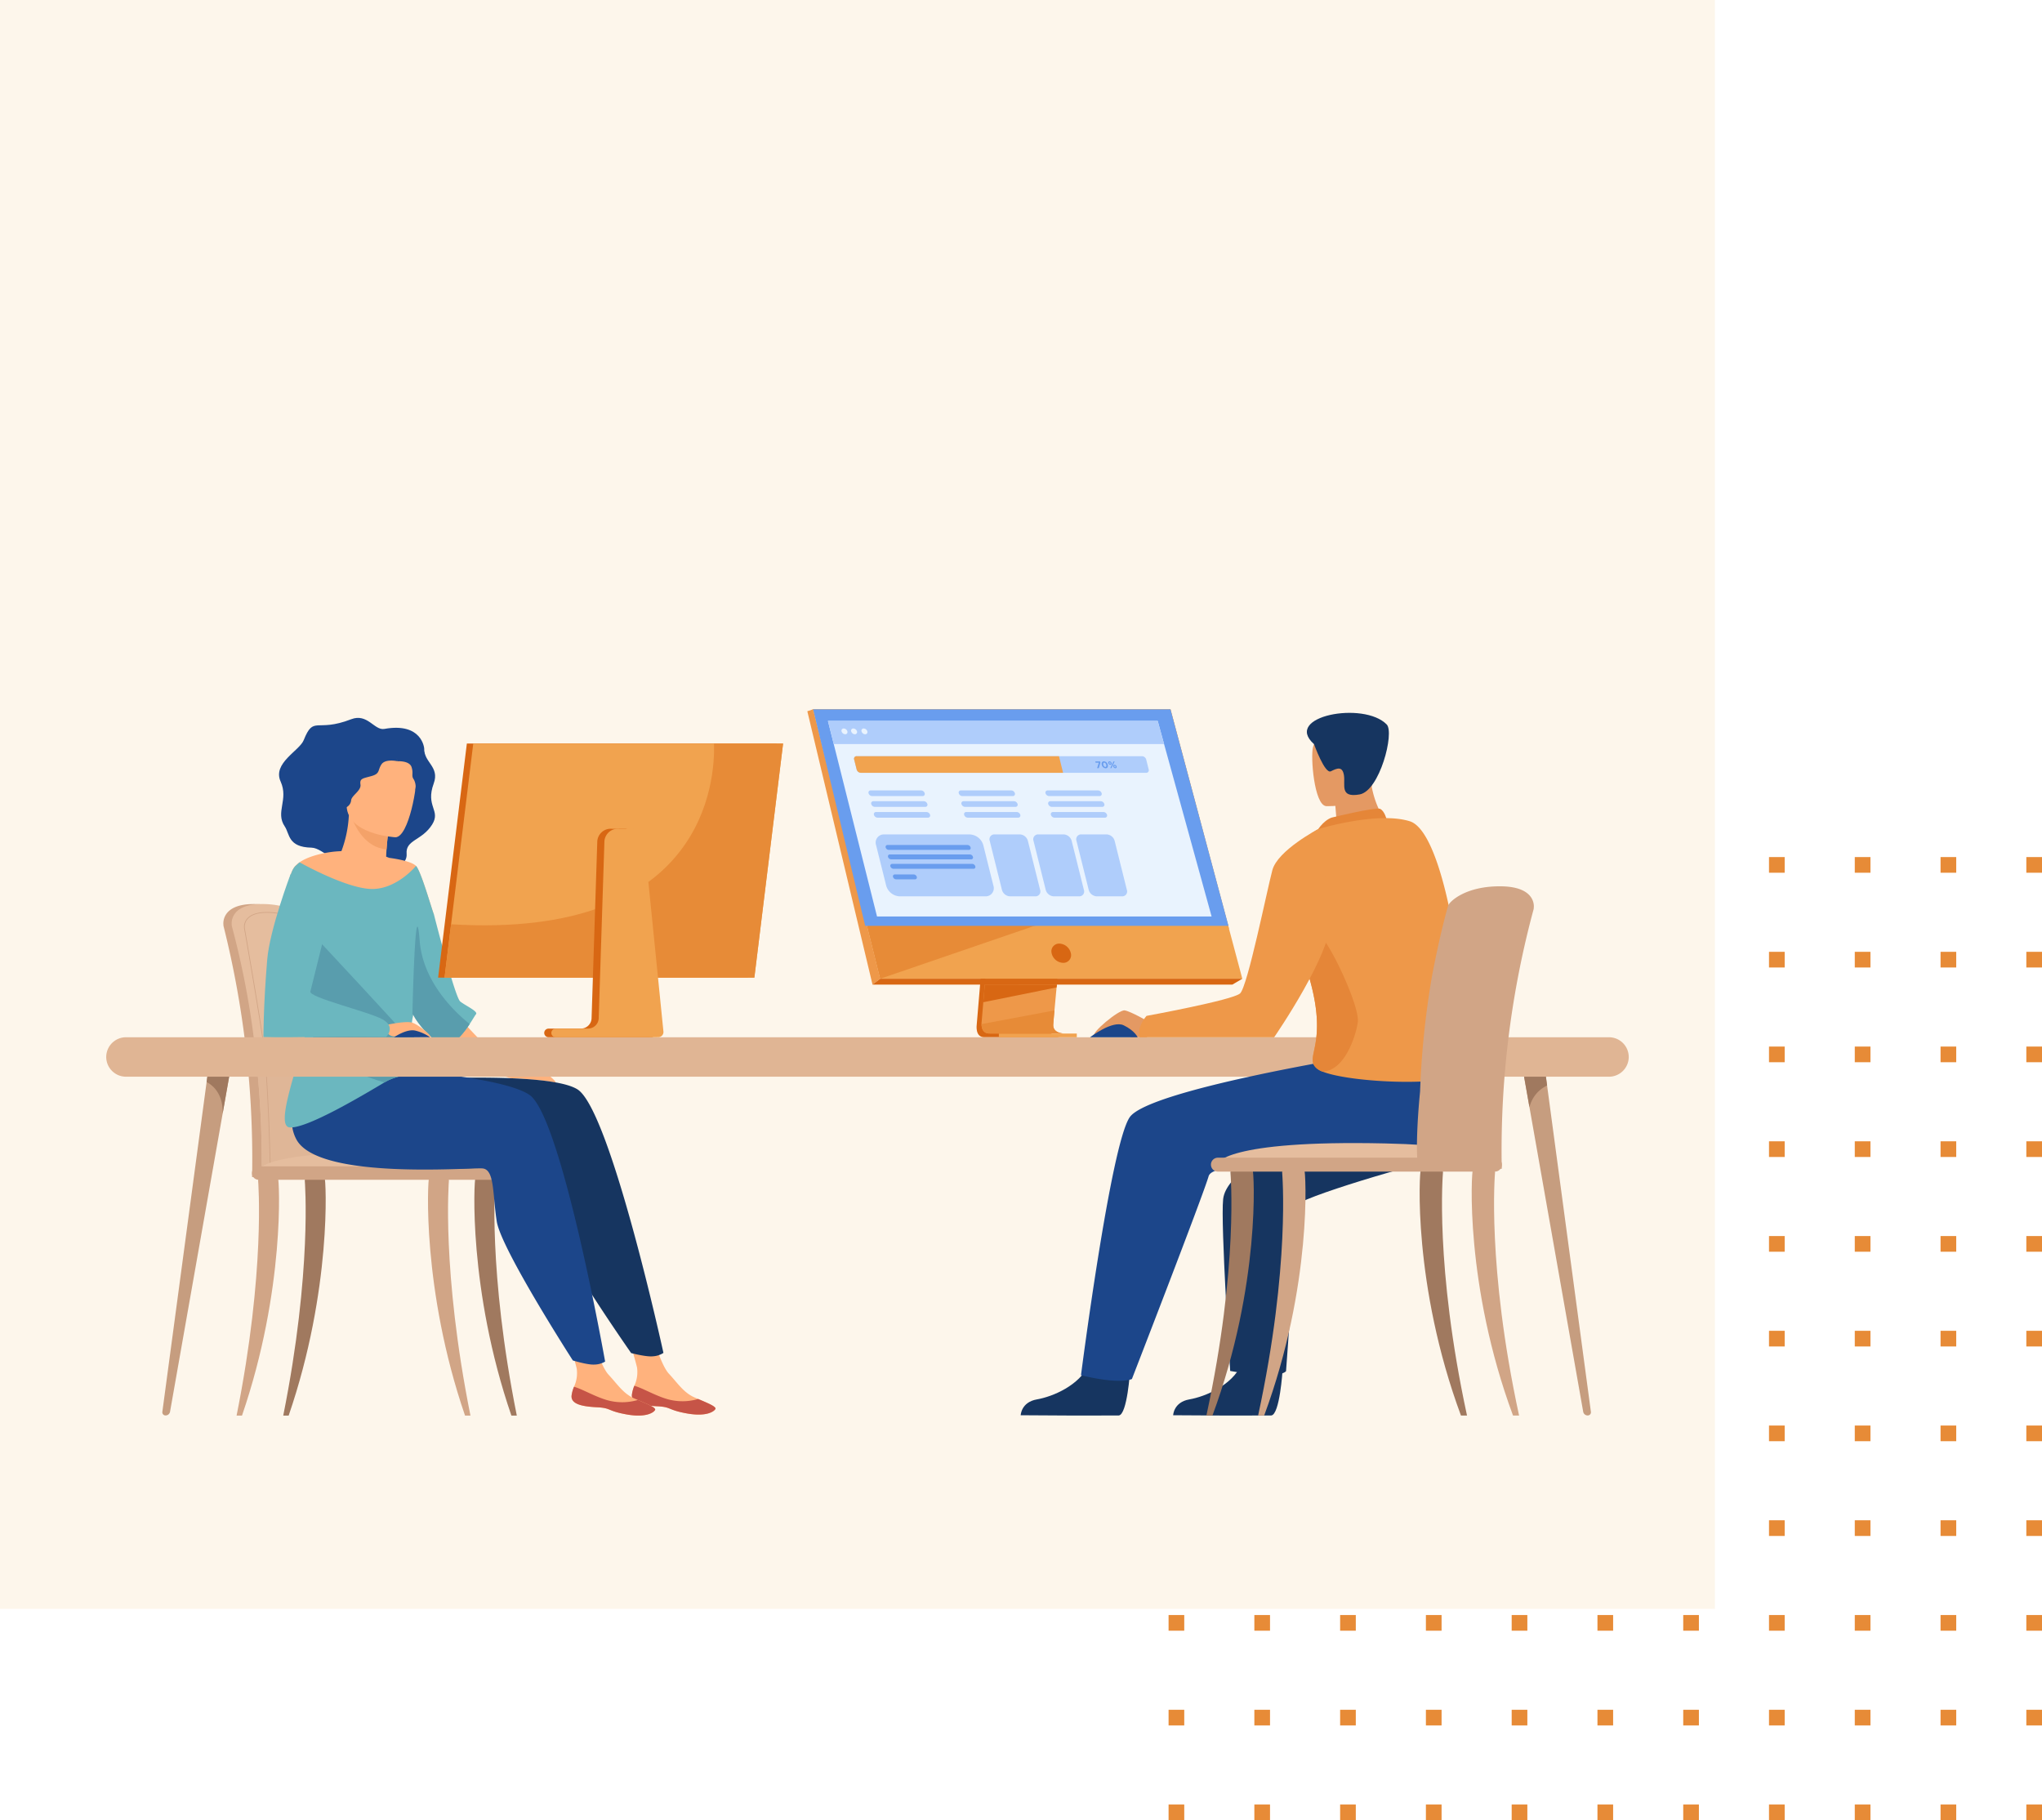 <svg xmlns="http://www.w3.org/2000/svg" width="538.205" height="479.699" viewBox="0 0 538.205 479.699">
  <g id="Group_13646" data-name="Group 13646" transform="translate(-1101 -8144)">
    <g id="Group_13645" data-name="Group 13645">
      <g id="Group_13644" data-name="Group 13644">
        <g id="Group_13500" data-name="Group 13500" transform="translate(-44 711)">
          <g id="Group_9191" data-name="Group 9191" transform="translate(1441.894 7736.088)">
            <rect id="Rectangle_3938" data-name="Rectangle 3938" width="4.13" height="4.13" transform="translate(11.106 -77.214)" fill="#e78b37"/>
            <rect id="Rectangle_3939" data-name="Rectangle 3939" width="4.13" height="4.13" transform="translate(11.106 -52.244)" fill="#e78b37"/>
            <rect id="Rectangle_3940" data-name="Rectangle 3940" width="4.13" height="4.13" transform="translate(11.106 -27.275)" fill="#e78b37"/>
            <rect id="Rectangle_3941" data-name="Rectangle 3941" width="4.13" height="4.13" transform="translate(11.106 -2.305)" fill="#e78b37"/>
            <rect id="Rectangle_3942" data-name="Rectangle 3942" width="4.13" height="4.13" transform="translate(11.106 22.664)" fill="#e78b37"/>
            <rect id="Rectangle_3943" data-name="Rectangle 3943" width="4.13" height="4.13" transform="translate(11.106 47.634)" fill="#e78b37"/>
            <rect id="Rectangle_3944" data-name="Rectangle 3944" width="4.13" height="4.13" transform="translate(11.106 72.603)" fill="#e78b37"/>
            <rect id="Rectangle_3945" data-name="Rectangle 3945" width="4.13" height="4.13" transform="translate(11.106 97.573)" fill="#e78b37"/>
            <rect id="Rectangle_3946" data-name="Rectangle 3946" width="4.13" height="4.13" transform="translate(11.106 122.542)" fill="#e78b37"/>
            <rect id="Rectangle_3947" data-name="Rectangle 3947" width="4.13" height="4.13" transform="translate(11.106 147.512)" fill="#e78b37"/>
            <rect id="Rectangle_3948" data-name="Rectangle 3948" width="4.13" height="4.13" transform="translate(11.106 172.481)" fill="#e78b37"/>
            <rect id="Rectangle_3949" data-name="Rectangle 3949" width="4.13" height="4.13" transform="translate(33.713 -77.214)" fill="#e78b37"/>
            <rect id="Rectangle_3950" data-name="Rectangle 3950" width="4.13" height="4.13" transform="translate(33.713 -52.244)" fill="#e78b37"/>
            <rect id="Rectangle_3951" data-name="Rectangle 3951" width="4.13" height="4.13" transform="translate(33.713 -27.275)" fill="#e78b37"/>
            <rect id="Rectangle_3952" data-name="Rectangle 3952" width="4.13" height="4.13" transform="translate(33.713 -2.305)" fill="#e78b37"/>
            <rect id="Rectangle_3953" data-name="Rectangle 3953" width="4.13" height="4.13" transform="translate(33.713 22.664)" fill="#e78b37"/>
            <rect id="Rectangle_3954" data-name="Rectangle 3954" width="4.13" height="4.13" transform="translate(33.713 47.634)" fill="#e78b37"/>
            <rect id="Rectangle_3955" data-name="Rectangle 3955" width="4.13" height="4.13" transform="translate(33.713 72.603)" fill="#e78b37"/>
            <rect id="Rectangle_3956" data-name="Rectangle 3956" width="4.13" height="4.13" transform="translate(33.713 97.573)" fill="#e78b37"/>
            <rect id="Rectangle_3957" data-name="Rectangle 3957" width="4.13" height="4.13" transform="translate(33.713 122.542)" fill="#e78b37"/>
            <rect id="Rectangle_3958" data-name="Rectangle 3958" width="4.13" height="4.13" transform="translate(33.713 147.512)" fill="#e78b37"/>
            <rect id="Rectangle_3959" data-name="Rectangle 3959" width="4.13" height="4.13" transform="translate(33.713 172.481)" fill="#e78b37"/>
            <rect id="Rectangle_3960" data-name="Rectangle 3960" width="4.13" height="4.13" transform="translate(56.321 -77.214)" fill="#e78b37"/>
            <rect id="Rectangle_3961" data-name="Rectangle 3961" width="4.13" height="4.13" transform="translate(56.321 -52.244)" fill="#e78b37"/>
            <rect id="Rectangle_3962" data-name="Rectangle 3962" width="4.13" height="4.13" transform="translate(56.321 -27.275)" fill="#e78b37"/>
            <rect id="Rectangle_3963" data-name="Rectangle 3963" width="4.13" height="4.13" transform="translate(56.321 -2.305)" fill="#e78b37"/>
            <rect id="Rectangle_3964" data-name="Rectangle 3964" width="4.13" height="4.13" transform="translate(56.321 22.664)" fill="#e78b37"/>
            <rect id="Rectangle_3965" data-name="Rectangle 3965" width="4.13" height="4.13" transform="translate(56.321 47.634)" fill="#e78b37"/>
            <rect id="Rectangle_3966" data-name="Rectangle 3966" width="4.13" height="4.13" transform="translate(56.321 72.603)" fill="#e78b37"/>
            <rect id="Rectangle_3967" data-name="Rectangle 3967" width="4.13" height="4.13" transform="translate(56.321 97.573)" fill="#e78b37"/>
            <rect id="Rectangle_3968" data-name="Rectangle 3968" width="4.13" height="4.13" transform="translate(56.321 122.542)" fill="#e78b37"/>
            <rect id="Rectangle_3969" data-name="Rectangle 3969" width="4.13" height="4.13" transform="translate(56.321 147.512)" fill="#e78b37"/>
            <rect id="Rectangle_3970" data-name="Rectangle 3970" width="4.13" height="4.13" transform="translate(56.321 172.481)" fill="#e78b37"/>
            <rect id="Rectangle_3971" data-name="Rectangle 3971" width="4.13" height="4.13" transform="translate(78.929 -77.214)" fill="#e78b37"/>
            <rect id="Rectangle_3972" data-name="Rectangle 3972" width="4.13" height="4.13" transform="translate(78.929 -52.244)" fill="#e78b37"/>
            <rect id="Rectangle_3973" data-name="Rectangle 3973" width="4.13" height="4.13" transform="translate(78.929 -27.275)" fill="#e78b37"/>
            <rect id="Rectangle_3974" data-name="Rectangle 3974" width="4.13" height="4.13" transform="translate(78.929 -2.305)" fill="#e78b37"/>
            <rect id="Rectangle_3975" data-name="Rectangle 3975" width="4.13" height="4.13" transform="translate(78.929 22.664)" fill="#e78b37"/>
            <rect id="Rectangle_3976" data-name="Rectangle 3976" width="4.13" height="4.13" transform="translate(78.929 47.634)" fill="#e78b37"/>
            <rect id="Rectangle_3977" data-name="Rectangle 3977" width="4.13" height="4.13" transform="translate(78.929 72.603)" fill="#e78b37"/>
            <rect id="Rectangle_3978" data-name="Rectangle 3978" width="4.13" height="4.13" transform="translate(78.929 97.573)" fill="#e78b37"/>
            <rect id="Rectangle_3979" data-name="Rectangle 3979" width="4.13" height="4.13" transform="translate(78.929 122.542)" fill="#e78b37"/>
            <rect id="Rectangle_3980" data-name="Rectangle 3980" width="4.13" height="4.13" transform="translate(78.929 147.512)" fill="#e78b37"/>
            <rect id="Rectangle_3981" data-name="Rectangle 3981" width="4.13" height="4.13" transform="translate(78.929 172.481)" fill="#e78b37"/>
            <rect id="Rectangle_3982" data-name="Rectangle 3982" width="4.13" height="4.13" transform="translate(101.536 -77.214)" fill="#e78b37"/>
            <rect id="Rectangle_3983" data-name="Rectangle 3983" width="4.13" height="4.13" transform="translate(101.536 -52.244)" fill="#e78b37"/>
            <rect id="Rectangle_3984" data-name="Rectangle 3984" width="4.13" height="4.13" transform="translate(101.536 -27.275)" fill="#e78b37"/>
            <rect id="Rectangle_3985" data-name="Rectangle 3985" width="4.13" height="4.13" transform="translate(101.536 -2.305)" fill="#e78b37"/>
            <rect id="Rectangle_3986" data-name="Rectangle 3986" width="4.13" height="4.13" transform="translate(101.536 22.664)" fill="#e78b37"/>
            <rect id="Rectangle_3987" data-name="Rectangle 3987" width="4.13" height="4.13" transform="translate(101.536 47.634)" fill="#e78b37"/>
            <rect id="Rectangle_3988" data-name="Rectangle 3988" width="4.13" height="4.13" transform="translate(101.536 72.603)" fill="#e78b37"/>
            <rect id="Rectangle_3989" data-name="Rectangle 3989" width="4.13" height="4.13" transform="translate(101.536 97.573)" fill="#e78b37"/>
            <rect id="Rectangle_3990" data-name="Rectangle 3990" width="4.13" height="4.13" transform="translate(101.536 122.542)" fill="#e78b37"/>
            <rect id="Rectangle_3991" data-name="Rectangle 3991" width="4.13" height="4.13" transform="translate(101.536 147.512)" fill="#e78b37"/>
            <rect id="Rectangle_3992" data-name="Rectangle 3992" width="4.13" height="4.13" transform="translate(101.536 172.481)" fill="#e78b37"/>
            <rect id="Rectangle_3993" data-name="Rectangle 3993" width="4.13" height="4.13" transform="translate(124.144 -77.214)" fill="#e78b37"/>
            <rect id="Rectangle_3994" data-name="Rectangle 3994" width="4.13" height="4.13" transform="translate(124.144 -52.244)" fill="#e78b37"/>
            <rect id="Rectangle_3995" data-name="Rectangle 3995" width="4.13" height="4.13" transform="translate(124.144 -27.275)" fill="#e78b37"/>
            <rect id="Rectangle_3996" data-name="Rectangle 3996" width="4.13" height="4.13" transform="translate(124.144 -2.305)" fill="#e78b37"/>
            <rect id="Rectangle_3997" data-name="Rectangle 3997" width="4.13" height="4.13" transform="translate(124.144 22.664)" fill="#e78b37"/>
            <rect id="Rectangle_3998" data-name="Rectangle 3998" width="4.13" height="4.13" transform="translate(124.144 47.634)" fill="#e78b37"/>
            <rect id="Rectangle_3999" data-name="Rectangle 3999" width="4.13" height="4.13" transform="translate(124.144 72.603)" fill="#e78b37"/>
            <rect id="Rectangle_4000" data-name="Rectangle 4000" width="4.13" height="4.13" transform="translate(124.144 97.573)" fill="#e78b37"/>
            <rect id="Rectangle_4001" data-name="Rectangle 4001" width="4.13" height="4.13" transform="translate(124.144 122.542)" fill="#e78b37"/>
            <rect id="Rectangle_4002" data-name="Rectangle 4002" width="4.13" height="4.13" transform="translate(124.144 147.512)" fill="#e78b37"/>
            <rect id="Rectangle_4003" data-name="Rectangle 4003" width="4.13" height="4.13" transform="translate(124.144 172.481)" fill="#e78b37"/>
            <rect id="Rectangle_4004" data-name="Rectangle 4004" width="4.13" height="4.13" transform="translate(146.751 -77.214)" fill="#e78b37"/>
            <rect id="Rectangle_4005" data-name="Rectangle 4005" width="4.13" height="4.13" transform="translate(146.751 -52.244)" fill="#e78b37"/>
            <rect id="Rectangle_4006" data-name="Rectangle 4006" width="4.13" height="4.13" transform="translate(146.751 -27.275)" fill="#e78b37"/>
            <rect id="Rectangle_4007" data-name="Rectangle 4007" width="4.13" height="4.13" transform="translate(146.751 -2.305)" fill="#e78b37"/>
            <rect id="Rectangle_4008" data-name="Rectangle 4008" width="4.13" height="4.13" transform="translate(146.751 22.664)" fill="#e78b37"/>
            <rect id="Rectangle_4009" data-name="Rectangle 4009" width="4.13" height="4.13" transform="translate(146.751 47.634)" fill="#e78b37"/>
            <rect id="Rectangle_4010" data-name="Rectangle 4010" width="4.13" height="4.13" transform="translate(146.751 72.603)" fill="#e78b37"/>
            <rect id="Rectangle_4011" data-name="Rectangle 4011" width="4.13" height="4.13" transform="translate(146.751 97.573)" fill="#e78b37"/>
            <rect id="Rectangle_4012" data-name="Rectangle 4012" width="4.13" height="4.13" transform="translate(146.751 122.542)" fill="#e78b37"/>
            <rect id="Rectangle_4013" data-name="Rectangle 4013" width="4.13" height="4.13" transform="translate(146.751 147.512)" fill="#e78b37"/>
            <rect id="Rectangle_4014" data-name="Rectangle 4014" width="4.13" height="4.13" transform="translate(146.751 172.481)" fill="#e78b37"/>
            <rect id="Rectangle_4015" data-name="Rectangle 4015" width="4.13" height="4.13" transform="translate(169.359 -77.214)" fill="#e78b37"/>
            <rect id="Rectangle_4016" data-name="Rectangle 4016" width="4.13" height="4.13" transform="translate(169.359 -52.244)" fill="#e78b37"/>
            <rect id="Rectangle_4017" data-name="Rectangle 4017" width="4.13" height="4.13" transform="translate(169.359 -27.275)" fill="#e78b37"/>
            <rect id="Rectangle_4018" data-name="Rectangle 4018" width="4.13" height="4.13" transform="translate(169.359 -2.305)" fill="#e78b37"/>
            <rect id="Rectangle_4019" data-name="Rectangle 4019" width="4.13" height="4.13" transform="translate(169.359 22.664)" fill="#e78b37"/>
            <rect id="Rectangle_4020" data-name="Rectangle 4020" width="4.13" height="4.13" transform="translate(169.359 47.634)" fill="#e78b37"/>
            <rect id="Rectangle_4021" data-name="Rectangle 4021" width="4.13" height="4.13" transform="translate(169.359 72.603)" fill="#e78b37"/>
            <rect id="Rectangle_4022" data-name="Rectangle 4022" width="4.13" height="4.13" transform="translate(169.359 97.573)" fill="#e78b37"/>
            <rect id="Rectangle_4023" data-name="Rectangle 4023" width="4.13" height="4.13" transform="translate(169.359 122.542)" fill="#e78b37"/>
            <rect id="Rectangle_4024" data-name="Rectangle 4024" width="4.13" height="4.13" transform="translate(169.359 147.512)" fill="#e78b37"/>
            <rect id="Rectangle_4025" data-name="Rectangle 4025" width="4.13" height="4.13" transform="translate(169.359 172.481)" fill="#e78b37"/>
            <rect id="Rectangle_4026" data-name="Rectangle 4026" width="4.13" height="4.13" transform="translate(191.966 -77.214)" fill="#e78b37"/>
            <rect id="Rectangle_4027" data-name="Rectangle 4027" width="4.13" height="4.13" transform="translate(191.966 -52.244)" fill="#e78b37"/>
            <rect id="Rectangle_4028" data-name="Rectangle 4028" width="4.13" height="4.13" transform="translate(191.966 -27.275)" fill="#e78b37"/>
            <rect id="Rectangle_4029" data-name="Rectangle 4029" width="4.13" height="4.13" transform="translate(191.966 -2.305)" fill="#e78b37"/>
            <rect id="Rectangle_4030" data-name="Rectangle 4030" width="4.13" height="4.13" transform="translate(191.966 22.664)" fill="#e78b37"/>
            <rect id="Rectangle_4031" data-name="Rectangle 4031" width="4.13" height="4.13" transform="translate(191.966 47.634)" fill="#e78b37"/>
            <rect id="Rectangle_4032" data-name="Rectangle 4032" width="4.13" height="4.13" transform="translate(191.966 72.603)" fill="#e78b37"/>
            <rect id="Rectangle_4033" data-name="Rectangle 4033" width="4.13" height="4.13" transform="translate(191.966 97.573)" fill="#e78b37"/>
            <rect id="Rectangle_4034" data-name="Rectangle 4034" width="4.13" height="4.13" transform="translate(191.966 122.542)" fill="#e78b37"/>
            <rect id="Rectangle_4035" data-name="Rectangle 4035" width="4.13" height="4.13" transform="translate(191.966 147.512)" fill="#e78b37"/>
            <rect id="Rectangle_4036" data-name="Rectangle 4036" width="4.13" height="4.13" transform="translate(191.966 172.481)" fill="#e78b37"/>
            <rect id="Rectangle_4037" data-name="Rectangle 4037" width="4.13" height="4.13" transform="translate(214.574 -77.214)" fill="#e78b37"/>
            <rect id="Rectangle_4038" data-name="Rectangle 4038" width="4.13" height="4.13" transform="translate(214.574 -52.244)" fill="#e78b37"/>
            <rect id="Rectangle_4039" data-name="Rectangle 4039" width="4.13" height="4.13" transform="translate(214.574 -27.275)" fill="#e78b37"/>
            <rect id="Rectangle_4040" data-name="Rectangle 4040" width="4.13" height="4.13" transform="translate(214.574 -2.305)" fill="#e78b37"/>
            <rect id="Rectangle_4041" data-name="Rectangle 4041" width="4.13" height="4.13" transform="translate(214.574 22.664)" fill="#e78b37"/>
            <rect id="Rectangle_4042" data-name="Rectangle 4042" width="4.13" height="4.13" transform="translate(214.574 47.634)" fill="#e78b37"/>
            <rect id="Rectangle_4043" data-name="Rectangle 4043" width="4.13" height="4.13" transform="translate(214.574 72.603)" fill="#e78b37"/>
            <rect id="Rectangle_4044" data-name="Rectangle 4044" width="4.13" height="4.13" transform="translate(214.574 97.573)" fill="#e78b37"/>
            <rect id="Rectangle_4045" data-name="Rectangle 4045" width="4.13" height="4.13" transform="translate(214.574 122.542)" fill="#e78b37"/>
            <rect id="Rectangle_4046" data-name="Rectangle 4046" width="4.13" height="4.13" transform="translate(214.574 147.512)" fill="#e78b37"/>
            <rect id="Rectangle_4047" data-name="Rectangle 4047" width="4.13" height="4.13" transform="translate(214.574 172.481)" fill="#e78b37"/>
            <rect id="Rectangle_4048" data-name="Rectangle 4048" width="4.13" height="4.13" transform="translate(237.181 -77.214)" fill="#e78b37"/>
            <rect id="Rectangle_4049" data-name="Rectangle 4049" width="4.13" height="4.13" transform="translate(237.181 -52.244)" fill="#e78b37"/>
            <rect id="Rectangle_4050" data-name="Rectangle 4050" width="4.13" height="4.13" transform="translate(237.181 -27.275)" fill="#e78b37"/>
            <rect id="Rectangle_4051" data-name="Rectangle 4051" width="4.13" height="4.13" transform="translate(237.181 -2.305)" fill="#e78b37"/>
            <rect id="Rectangle_4052" data-name="Rectangle 4052" width="4.13" height="4.13" transform="translate(237.181 22.664)" fill="#e78b37"/>
            <rect id="Rectangle_4053" data-name="Rectangle 4053" width="4.13" height="4.13" transform="translate(237.181 47.634)" fill="#e78b37"/>
            <rect id="Rectangle_4054" data-name="Rectangle 4054" width="4.13" height="4.13" transform="translate(237.181 72.603)" fill="#e78b37"/>
            <rect id="Rectangle_4055" data-name="Rectangle 4055" width="4.13" height="4.13" transform="translate(237.181 97.573)" fill="#e78b37"/>
            <rect id="Rectangle_4056" data-name="Rectangle 4056" width="4.13" height="4.13" transform="translate(237.181 122.542)" fill="#e78b37"/>
            <rect id="Rectangle_4057" data-name="Rectangle 4057" width="4.13" height="4.13" transform="translate(237.181 147.512)" fill="#e78b37"/>
            <rect id="Rectangle_4058" data-name="Rectangle 4058" width="4.13" height="4.13" transform="translate(237.181 172.481)" fill="#e78b37"/>
          </g>
          <rect id="Rectangle_5199" data-name="Rectangle 5199" width="452" height="424" transform="translate(1145 7433)" fill="#fdf6eb"/>
        </g>
        <g id="Group_13638" data-name="Group 13638" transform="translate(680.76 7172.785)">
          <g id="Group_13637" data-name="Group 13637" transform="translate(448.24 1158.146)">
            <g id="Group_13610" data-name="Group 13610" transform="translate(30.866 2.263)">
              <g id="Group_13606" data-name="Group 13606" transform="translate(0 49.059)">
                <path id="Path_45181" data-name="Path 45181" d="M532.441,1409.16a235.646,235.646,0,0,0-2.795-29.273c-2-11.431-3.808-18.007-3.829-18.077-.264-1.006-4.078-5.073-12.557-4.947s-7.675,5.46-7.675,5.46h0a1.691,1.691,0,0,0,.061.474,252.767,252.767,0,0,1,7.528,64.055c0,.5-.062,1.377-.026,1.957,0,0,19.65.5,19.655,0C533.487,1425.667,533.153,1416.963,532.441,1409.16Z" transform="translate(-505.564 -1356.86)" fill="#d1a586"/>
                <path id="Path_45182" data-name="Path 45182" d="M536.791,1426.674c-.006.5-.274.9-.6.9h-.008c-.326-.007-.587-.408-.591-.9h-16.84c-.005.5-.274.9-.6.9h-.008c-.333-.007-.6-.422-.593-.928a247.389,247.389,0,0,0-1.4-28.376,220.275,220.275,0,0,0-6.436-35.475,1.739,1.739,0,0,1-.061-.474s-.8-5.333,7.675-5.46,12.294,3.942,12.558,4.948c.016.052,1.037,3.776,2.4,10.471.45,2.218.935,4.762,1.434,7.6a235.794,235.794,0,0,1,2.795,29.274C537.225,1416.963,537.476,1423.533,536.791,1426.674Z" transform="translate(-507.443 -1356.86)" fill="#e5bd9e"/>
                <path id="Path_45183" data-name="Path 45183" d="M542.377,1439.894c-.006.5-.274.9-.6.9h-.008c-.326-.007-.587-.408-.591-.9h-16.84c-.005.5-.274.9-.6.9h-.008c-.333-.007-.6-.422-.593-.928a247.4,247.4,0,0,0-1.4-28.376c2.785-13.42,13.545-23.684,16.131-25.99.45,2.218.935,4.761,1.434,7.6a235.8,235.8,0,0,1,2.795,29.274C542.811,1430.182,543.062,1436.753,542.377,1439.894Z" transform="translate(-513.03 -1370.079)" fill="#dfb697"/>
                <g id="Group_13601" data-name="Group 13601" transform="translate(5.446 2.117)">
                  <path id="Path_45184" data-name="Path 45184" d="M522.564,1428.3l-.059-.055,0-.052c0-.015,0-.03,0-.044-.006-.314-.467-21.506-1.662-31.612-.712-6.013-5.07-31.109-5.1-31.217a1.347,1.347,0,0,1-.049-.378,3.252,3.252,0,0,1,.777-2.416c.949-1.118,2.638-1.7,5.024-1.738l.286,0c6.118,0,8.934,2.957,9.143,3.752.045.15,4.878,19.531,5.716,30.474.078,1.015.25,2.741.469,4.926,1.284,12.843,2.5,26.573.7,26.885a46.093,46.093,0,0,1-7.776.549c-.717,0-1.4-.007-2.048-.015-.572-.007-1.113-.012-1.614-.012-2.25,0-3.65.135-3.673.806a.277.277,0,0,1,0,.032v.005c0,.052-.017.107-.091.11Zm-.782-67.322-.284,0c-2.327.035-3.969.6-4.88,1.671a3.106,3.106,0,0,0-.732,2.278,1.239,1.239,0,0,0,.043.339c.023.079,4.374,25.086,5.1,31.247,1.1,9.331,1.582,28.1,1.654,31.2.447-.46,1.707-.56,3.683-.56.5,0,1.044.006,1.616.012.644.008,1.329.016,2.046.016h0a45.966,45.966,0,0,0,7.743-.547c1.782-.308,0-18.117-.855-26.677-.219-2.186-.391-3.912-.469-4.929-.839-10.957-5.663-30.262-5.711-30.44C530.538,1363.827,527.789,1360.983,521.782,1360.983Z" transform="translate(-515.678 -1360.791)" fill="#d1a586"/>
                </g>
                <path id="Path_45185" data-name="Path 45185" d="M522.021,1483.636h66.021s-1.537-6.137-39.773-5.223C521.211,1479.06,522.021,1483.636,522.021,1483.636Z" transform="translate(-513.158 -1412.92)" fill="#e5bd9e"/>
                <g id="Group_13602" data-name="Group 13602" transform="translate(3.488 71.667)">
                  <path id="Path_45186" data-name="Path 45186" d="M512.042,1553.109c7.655-38.224,5.687-61.68,5.677-61.975-.019-.589,1.08-1.123,1.672-1.142s3.241-.174,3.547.33c.4.66,1.942,29.558-9.467,62.787Z" transform="translate(-512.042 -1489.959)" fill="#d1a586"/>
                </g>
                <g id="Group_13603" data-name="Group 13603" transform="translate(53.939 71.667)">
                  <path id="Path_45187" data-name="Path 45187" d="M616.931,1553.109c-7.655-38.224-5.687-61.68-5.677-61.975.02-.589-1.08-1.123-1.672-1.142s-3.241-.174-3.547.33c-.4.66-1.942,29.558,9.467,62.787Z" transform="translate(-605.739 -1489.959)" fill="#d1a586"/>
                </g>
                <g id="Group_13604" data-name="Group 13604" transform="translate(66.156 71.667)">
                  <path id="Path_45188" data-name="Path 45188" d="M639.619,1553.109c-7.655-38.224-5.687-61.68-5.677-61.975.019-.589-1.08-1.123-1.672-1.142s-3.241-.174-3.547.33c-.4.66-1.942,29.558,9.467,62.787Z" transform="translate(-628.427 -1489.959)" fill="#a0795f"/>
                </g>
                <g id="Group_13605" data-name="Group 13605" transform="translate(15.787 71.667)">
                  <path id="Path_45189" data-name="Path 45189" d="M534.883,1553.109c7.655-38.224,5.687-61.68,5.677-61.975-.019-.589,1.081-1.123,1.672-1.142s3.241-.174,3.547.33c.4.66,1.942,29.558-9.467,62.787Z" transform="translate(-534.883 -1489.959)" fill="#a0795f"/>
                </g>
                <path id="Rectangle_5258" data-name="Rectangle 5258" d="M1.772,0H66.954a1.772,1.772,0,0,1,1.772,1.772v0a1.772,1.772,0,0,1-1.772,1.772H1.772A1.772,1.772,0,0,1,0,1.772v0A1.772,1.772,0,0,1,1.772,0Z" transform="translate(7.549 69.131)" fill="#d1a586"/>
              </g>
              <g id="Group_13609" data-name="Group 13609" transform="translate(14.678)">
                <path id="Path_45190" data-name="Path 45190" d="M616.548,1410.672s12.069,13.785,14.539,13.56c2.524-.229,4.064-1.025,6.26,0,1.578.737,6.567,4.75,5.228,4.484s-3.763-.577-4.4-.638c-.881-.083-2.3-.1-3.255-.27-.607-.105-2.8-.167-3.531-.191-3.177-.1-18.2-8.882-18.2-8.882Z" transform="translate(-569.914 -1332.638)" fill="#ffb27d"/>
                <path id="Path_45191" data-name="Path 45191" d="M571.082,1273.783s-.545-6.924-10.5-5.126c-2.633.475-4.443-4.219-8.753-2.546-9.281,3.6-9.826-1.154-12.509,5.521-1.123,2.794-8.262,6.047-6.082,10.876s-1.468,8.076,1.1,11.859c1.326,1.958.787,5.458,7.045,5.583,3.117.063,7.971,5.837,11.469,6.886s14-.464,13.6-5.263c-.309-3.744,4.058-3.432,6.74-7.736,2.344-3.761-1.839-4.709.4-10.791C575.225,1278.589,570.954,1277.5,571.082,1273.783Z" transform="translate(-532.824 -1265.749)" fill="#1c468a"/>
                <g id="Group_13607" data-name="Group 13607" transform="translate(91.725 161.949)">
                  <path id="Path_45192" data-name="Path 45192" d="M704.453,1582.928c-.214,2.316,3.01,2.88,6.745,3.065s2.606.951,7.723,1.878,7.168-.473,7.539-1.165c.33-.613-2.049-1.573-4.585-2.657-.319-.135-.639-.275-.958-.415-2.854-1.255-4.455-3.814-6.68-6.187-2.107-2.247-4.109-9.444-4.109-9.444l-6.954-1.484s1.952,6.476,2.63,9.242a8.559,8.559,0,0,1-.712,4.828A9.121,9.121,0,0,0,704.453,1582.928Z" transform="translate(-703.174 -1566.518)" fill="#ffb27d"/>
                  <path id="Path_45193" data-name="Path 45193" d="M712.286,1598.053c3.734.186,2.606.951,7.723,1.878s7.168-.473,7.539-1.165c.33-.613-2.049-1.573-4.585-2.657l-.04.043a14.566,14.566,0,0,1-7.751.093c-3.385-.919-6.659-2.942-8.991-3.6a9.126,9.126,0,0,0-.64,2.34C705.327,1597.3,708.551,1597.868,712.286,1598.053Z" transform="translate(-704.262 -1578.578)" fill="#c65447"/>
                </g>
                <path id="Path_45194" data-name="Path 45194" d="M569.162,1439.373s46.212-3.478,54.912,2.013,22.653,69.446,22.653,69.446a5.678,5.678,0,0,1-2.784.9c-1.789.194-5.728-.858-5.728-.858s-20.053-28.616-21.465-35.825-1.067-13.642-4.284-13.814-43.309,4.874-49.374-5.809-1.051-21.26-1.051-21.26Z" transform="translate(-545.41 -1343.48)" fill="#163560"/>
                <g id="Group_13608" data-name="Group 13608" transform="translate(75.825 162.209)">
                  <path id="Path_45195" data-name="Path 45195" d="M674.923,1583.411c-.213,2.316,3.01,2.879,6.745,3.065s2.606.95,7.723,1.877,7.168-.473,7.539-1.165c.33-.614-2.049-1.573-4.585-2.657-.319-.135-.639-.275-.958-.415-2.854-1.255-4.455-3.814-6.681-6.187-2.107-2.248-4.108-9.444-4.108-9.444L673.644,1567s1.952,6.477,2.63,9.242a8.562,8.562,0,0,1-.712,4.829A9.107,9.107,0,0,0,674.923,1583.411Z" transform="translate(-673.644 -1567.001)" fill="#ffb27d"/>
                  <path id="Path_45196" data-name="Path 45196" d="M682.756,1598.537c3.734.186,2.606.95,7.723,1.878s7.168-.473,7.539-1.165c.33-.614-2.049-1.573-4.585-2.657l-.039.043a14.573,14.573,0,0,1-7.752.092c-3.385-.919-6.658-2.942-8.991-3.6a9.113,9.113,0,0,0-.64,2.34C675.8,1597.788,679.021,1598.351,682.756,1598.537Z" transform="translate(-674.732 -1579.062)" fill="#c65447"/>
                </g>
                <path id="Path_45197" data-name="Path 45197" d="M552.235,1435.855s41.052,1.943,49.532,7.768S621.7,1513.9,621.7,1513.9a5.678,5.678,0,0,1-2.817.789c-1.8.123-5.69-1.081-5.69-1.081s-18.924-29.375-20.055-36.633S592.6,1463.3,589.395,1463s-43.466,3.185-49.11-7.727S552.235,1435.855,552.235,1435.855Z" transform="translate(-535.752 -1344.261)" fill="#1c468a"/>
                <path id="Path_45198" data-name="Path 45198" d="M538.921,1326.885a.656.656,0,0,1,.052-.063,6.48,6.48,0,0,1,1.145-1l.015-.011h0c3.353-2.343,9.345-2.844,9.345-2.844v0h0v0s.655-.062,1.692-.109a31.059,31.059,0,0,0,1.957-9.455l.594.159,9.988,2.679s-.443,3.17-.65,6.171c-.045.657-.079,1.306-.095,1.911.289.105.557.209.793.309h0s5.711.674,7.062,2.126,4.053,11.126,4.735,12.841l-38.455.629S536.14,1330.175,538.921,1326.885Z" transform="translate(-534.725 -1287.742)" fill="#ffb27d"/>
                <path id="Path_45199" data-name="Path 45199" d="M586.018,1376.492c-.225.248-.817,1.3-1.651,2.569-.249.379-.521.775-.81,1.178-1.22,1.693-2.764,3.45-4.363,4.072a2.972,2.972,0,0,1-1.805.165,10.813,10.813,0,0,1-3.788-2.61,23.549,23.549,0,0,1-3.261-3.818,13.214,13.214,0,0,1-.912-1.58q-.08.612-.142,1.172v.007a10.524,10.524,0,0,0,.083,4.3c.42.911,1.775,1.823,3.308,2.723,3.049,1.776,6.849,3.485,5.558,5.03-1.089,1.3-4.474,1.693-8.1,2.291-2.847.468-5.842,1.059-7.973,2.314-.083.047-.166.095-.254.148-5.114,3.012-20.462,12.281-25.014,11.85-1.793-.172-1.461-3.6-.373-8.151,1.711-7.18,5.3-17.153,5.3-21.486,0-2.367-5.315-25.812-5.315-25.812s-.97-10.044,1.811-13.335l1.2-1.071.012-.006h.006c.178.1,11.8,6.647,18.585,7.014,6.836.367,12.1-6.067,12.1-6.067,1.35,1.456,4.055,11.128,4.735,12.838,0,0,5.517,21.77,6.919,22.894S586.7,1375.74,586.018,1376.492Z" transform="translate(-534.116 -1298.379)" fill="#6bb7bf"/>
                <path id="Path_45200" data-name="Path 45200" d="M578.1,1316.374s-.443,3.17-.65,6.171c-5.653-.537-8.3-5.9-9.338-8.85Z" transform="translate(-549.112 -1287.878)" fill="#f4a269"/>
                <path id="Path_45201" data-name="Path 45201" d="M578.78,1304.465s-13.416-.672-12.868-9.021-.816-14.058,7.773-13.981,10.043,3.371,10.537,6.2S582.284,1304.425,578.78,1304.465Z" transform="translate(-548.088 -1273.002)" fill="#ffb27d"/>
                <path id="Path_45202" data-name="Path 45202" d="M578.067,1282.225s-3.206-.748-4.254.811-.3,2.433-2.638,3.088-3.134.608-2.9,2.246-2.351,2.853-2.462,4.163a2.294,2.294,0,0,1-2.216,2.058c-1.029.094-.562-16.889,3.415-17.637s7.813.141,8.982,1.076S578.067,1282.225,578.067,1282.225Z" transform="translate(-546.81 -1270.792)" fill="#1c468a"/>
                <path id="Path_45203" data-name="Path 45203" d="M589.8,1283.135s3.119-.218,3.68,1.56-.187,2.2.608,3.275a4.258,4.258,0,0,1,.335,2.984s6.167-11.359-.335-12.107S587.755,1279.424,589.8,1283.135Z" transform="translate(-558.54 -1271.702)" fill="#1c468a"/>
                <path id="Path_45204" data-name="Path 45204" d="M613.22,1393.586c-.249.379-.521.775-.81,1.178-1.22,1.693-2.764,3.45-4.363,4.072a2.973,2.973,0,0,1-1.805.165,10.815,10.815,0,0,1-3.788-2.61,23.548,23.548,0,0,1-3.261-3.818,13.242,13.242,0,0,1-.912-1.58q-.08.612-.142,1.172v-1.9s.752-33.258,1.9-18.633C600.879,1382.34,608.959,1390.165,613.22,1393.586Z" transform="translate(-562.97 -1312.904)" fill="#599dad"/>
                <path id="Path_45205" data-name="Path 45205" d="M547.319,1373.077s-16.481,28.38,18.174,38.287c.091-.052.176-.1.257-.152,2.13-1.251,5.125-1.842,7.972-2.314,3.629-.594,7.016-.993,8.1-2.29,1.29-1.545-2.505-3.257-5.555-5.032-1.536-.9-4.76-1.765-5.182-2.677C570.761,1398.182,547.319,1373.077,547.319,1373.077Z" transform="translate(-537.706 -1315.286)" fill="#599dad"/>
              </g>
            </g>
            <g id="Group_13614" data-name="Group 13614" transform="translate(0 86.432)">
              <g id="Group_13611" data-name="Group 13611" transform="translate(14.78 5.029)">
                <path id="Path_45206" data-name="Path 45206" d="M494.226,1431.576l-2.648,15v0l-7.313,41.446-6.538,37.05a1.191,1.191,0,0,1-1.183.972.837.837,0,0,1-.846-.937l5.638-42,6.03-44.927.911-6.778Z" transform="translate(-475.69 -1431.406)" fill="#c69d7f"/>
              </g>
              <path id="Path_45207" data-name="Path 45207" d="M501.586,1446.58c.347-6.448-4.213-8.4-4.213-8.4l.911-6.778,5.95.17Z" transform="translate(-470.917 -1426.377)" fill="#a0795f"/>
              <g id="Group_13613" data-name="Group 13613" transform="translate(372.782 5.029)">
                <g id="Group_13612" data-name="Group 13612">
                  <path id="Path_45208" data-name="Path 45208" d="M1158.246,1526.049a1.2,1.2,0,0,1-1.185-.972l-5.807-32.919-8.354-47.344-2.336-13.239,5.95-.17,1.032,7.685,7.249,54.008,4.3,32.013A.838.838,0,0,1,1158.246,1526.049Z" transform="translate(-1140.564 -1431.406)" fill="#c69d7f"/>
                </g>
                <path id="Path_45209" data-name="Path 45209" d="M1147.546,1439.091a8.535,8.535,0,0,0-4.646,5.724l-2.336-13.239,5.95-.17Z" transform="translate(-1140.564 -1431.406)" fill="#a0795f"/>
              </g>
              <path id="Path_45210" data-name="Path 45210" d="M844.323,1432.463H453.438a5.213,5.213,0,0,1-5.2-5.2h0a5.214,5.214,0,0,1,5.2-5.2H844.323a5.213,5.213,0,0,1,5.2,5.2h0A5.213,5.213,0,0,1,844.323,1432.463Z" transform="translate(-448.24 -1422.067)" fill="#e0b594"/>
            </g>
            <g id="Group_13616" data-name="Group 13616" transform="translate(87.471 9.016)">
              <path id="Path_45211" data-name="Path 45211" d="M692.346,1340H610.689l7.577-61.71h81.658Z" transform="translate(-610.689 -1278.291)" fill="#d86713"/>
              <g id="Group_13615" data-name="Group 13615" transform="translate(1.693 0.002)">
                <path id="Path_45212" data-name="Path 45212" d="M703.067,1278.295,695.493,1340h-81.66l1.727-14.066,5.848-47.64Z" transform="translate(-613.833 -1278.295)" fill="#f1a34f"/>
                <path id="Path_45213" data-name="Path 45213" d="M703.068,1278.3,695.493,1340h-81.66l1.727-14.066c67.407,4.063,69.6-38.491,69.3-47.641Z" transform="translate(-613.833 -1278.295)" fill="#e78b37"/>
                <path id="Path_45214" data-name="Path 45214" d="M687.209,1324.16c-.2-1.962-1.224-3.916-3.181-4.158l-3.437.027a3.545,3.545,0,0,0-3.979,3.4l-1.5,46.511a2.83,2.83,0,0,1-2.828,2.738h-8.475a1.163,1.163,0,0,0-1.137.829,1.142,1.142,0,0,0,1.1,1.447h26.563a1.074,1.074,0,0,0,.151-.015l.318,0a1.36,1.36,0,0,0,1.365-1.5Z" transform="translate(-636.354 -1297.545)" fill="#d86713"/>
                <path id="Path_45215" data-name="Path 45215" d="M690.7,1324.16c-.2-1.962-1.224-3.916-3.18-4.158l-3.438.027a3.546,3.546,0,0,0-3.979,3.4l-1.5,46.511a2.83,2.83,0,0,1-2.827,2.738H667.3a1.164,1.164,0,0,0-1.137.829,1.142,1.142,0,0,0,1.1,1.447h26.563a1.082,1.082,0,0,0,.151-.015l.317,0a1.361,1.361,0,0,0,1.366-1.5Z" transform="translate(-637.966 -1297.545)" fill="#f1a34f"/>
              </g>
            </g>
            <g id="Group_13628" data-name="Group 13628" transform="translate(184.786)">
              <g id="Group_13617" data-name="Group 13617">
                <path id="Path_45216" data-name="Path 45216" d="M878.829,1315.524l-4.528,53.843s-.474,3.264,1.953,3.269c3.992.01,19.868,0,19.868,0s-3-.679-2.968-2.208c.043-1.8,5.293-55.414,5.293-55.414Z" transform="translate(-829.657 -1286.225)" fill="#d86713"/>
                <path id="Path_45217" data-name="Path 45217" d="M898.529,1370.822c-.785,0-15.949.05-19.836,0-1.694-.021-1.991-1.506-2.005-2.467a4.792,4.792,0,0,1,.052-.8l.117-1.4.3-3.567.265-3.152.341-4.049.286-3.418,3.218-38.259,19.618-.51s-2.211,22.437-3.775,38.768c-.174,1.819-.341,3.565-.494,5.193-.05.52-.1,1.028-.144,1.523-.145,1.545-.278,2.964-.393,4.217-.061.66-.117,1.274-.167,1.836-.2,2.2-.317,3.609-.318,3.876a2.228,2.228,0,0,0,.038.436C895.953,1370.766,898.234,1370.822,898.529,1370.822Z" transform="translate(-830.776 -1285.387)" fill="#ee9849"/>
                <path id="Path_45218" data-name="Path 45218" d="M794.261,1261.547l11.03,44.306,1.51,6.068,5.137,20.636h95.443l-18.935-71.01Z" transform="translate(-792.732 -1261.547)" fill="#f1a34f"/>
                <path id="Path_45219" data-name="Path 45219" d="M792.95,1261.547l-1.529.51L808.6,1334.1l2.033-1.541Z" transform="translate(-791.422 -1261.547)" fill="#ee9849"/>
                <path id="Path_45220" data-name="Path 45220" d="M823.317,1394.968h94.856l2.62-1.541H825.35Z" transform="translate(-806.143 -1322.416)" fill="#d86713"/>
                <rect id="Rectangle_5259" data-name="Rectangle 5259" width="20.538" height="0.976" transform="translate(71.022 86.432) rotate(180)" fill="#f1a34f"/>
                <path id="Path_45221" data-name="Path 45221" d="M902.628,1319.472l-15.487-56.986H793.977v-.939h94.338l15.435,57.8Z" transform="translate(-792.601 -1261.547)" fill="#f1a34f"/>
                <path id="Path_45222" data-name="Path 45222" d="M896.98,1396.288l-.106.746-19.315,3.9.265-3.151.126-1.5Z" transform="translate(-831.179 -1323.737)" fill="#d86713"/>
                <path id="Path_45223" data-name="Path 45223" d="M898.529,1415c-.785,0-15.949.05-19.836,0-1.694-.021-1.991-1.506-2.005-2.467l19.224-3.617c-.2,2.2-.317,3.609-.318,3.876a2.232,2.232,0,0,0,.038.436C895.954,1414.944,898.235,1415,898.529,1415Z" transform="translate(-830.776 -1329.565)" fill="#e78b37"/>
                <path id="Path_45224" data-name="Path 45224" d="M864.615,1361.362l-41.927,14.376-5.138-20.637Z" transform="translate(-803.482 -1304.727)" fill="#e78b37"/>
                <path id="Path_45225" data-name="Path 45225" d="M794.261,1261.547h94.186l15.282,57.07H807.983Z" transform="translate(-792.732 -1261.547)" fill="#699dee"/>
              </g>
              <path id="Path_45226" data-name="Path 45226" d="M916.033,1378.762a3.229,3.229,0,0,0-3.027-2.534,2.028,2.028,0,0,0-2.041,2.534,3.228,3.228,0,0,0,3.027,2.534A2.028,2.028,0,0,0,916.033,1378.762Z" transform="translate(-846.575 -1314.478)" fill="#d86713"/>
              <path id="Path_45227" data-name="Path 45227" d="M902.63,1318.764H814.444l-9.987-39.784-.766-3.051-.653-2.6-1.532-6.1h86.916l1.682,6.1.718,2.6.841,3.051Z" transform="translate(-796.076 -1264.167)" fill="#e9f3fe"/>
              <path id="Path_45228" data-name="Path 45228" d="M890.1,1273.326H803.038l-1.532-6.1h86.916Z" transform="translate(-796.076 -1264.167)" fill="#afcdfb"/>
              <g id="Group_13618" data-name="Group 13618" transform="translate(9.002 5.052)">
                <path id="Path_45229" data-name="Path 45229" d="M808.164,1271.692a.576.576,0,0,1,.573-.762,1.043,1.043,0,0,1,.953.762.577.577,0,0,1-.573.763A1.043,1.043,0,0,1,808.164,1271.692Z" transform="translate(-808.14 -1270.93)" fill="#e9f3fe"/>
                <path id="Path_45230" data-name="Path 45230" d="M812.871,1271.692a.576.576,0,0,1,.573-.762,1.043,1.043,0,0,1,.953.762.577.577,0,0,1-.573.763A1.043,1.043,0,0,1,812.871,1271.692Z" transform="translate(-810.313 -1270.93)" fill="#e9f3fe"/>
                <path id="Path_45231" data-name="Path 45231" d="M817.94,1271.692a.576.576,0,0,1,.572-.762,1.042,1.042,0,0,1,.953.762.577.577,0,0,1-.573.763A1.042,1.042,0,0,1,817.94,1271.692Z" transform="translate(-812.652 -1270.93)" fill="#e9f3fe"/>
              </g>
              <g id="Group_13619" data-name="Group 13619" transform="translate(16.119 21.378)">
                <path id="Path_45232" data-name="Path 45232" d="M835.611,1302.742h-13.3a1.024,1.024,0,0,1-.933-.746h0a.566.566,0,0,1,.56-.747h13.3a1.023,1.023,0,0,1,.933.747h0A.565.565,0,0,1,835.611,1302.742Z" transform="translate(-821.358 -1301.249)" fill="#afcdfb"/>
                <path id="Path_45233" data-name="Path 45233" d="M836.928,1308.025h-13.3a1.024,1.024,0,0,1-.933-.747h0a.566.566,0,0,1,.561-.747h13.3a1.023,1.023,0,0,1,.933.747h0A.565.565,0,0,1,836.928,1308.025Z" transform="translate(-821.966 -1303.687)" fill="#afcdfb"/>
                <path id="Path_45234" data-name="Path 45234" d="M838.245,1313.307h-13.3a1.023,1.023,0,0,1-.933-.747h0a.565.565,0,0,1,.56-.746h13.3a1.023,1.023,0,0,1,.933.746h0A.566.566,0,0,1,838.245,1313.307Z" transform="translate(-822.574 -1306.125)" fill="#afcdfb"/>
              </g>
              <g id="Group_13620" data-name="Group 13620" transform="translate(39.894 21.378)">
                <path id="Path_45235" data-name="Path 45235" d="M879.765,1302.742h-13.3a1.024,1.024,0,0,1-.933-.746h0a.565.565,0,0,1,.56-.747h13.3a1.023,1.023,0,0,1,.933.747h0A.565.565,0,0,1,879.765,1302.742Z" transform="translate(-865.512 -1301.249)" fill="#afcdfb"/>
                <path id="Path_45236" data-name="Path 45236" d="M881.082,1308.025h-13.3a1.022,1.022,0,0,1-.932-.747h0a.565.565,0,0,1,.56-.747h13.3a1.023,1.023,0,0,1,.933.747h0A.565.565,0,0,1,881.082,1308.025Z" transform="translate(-866.12 -1303.687)" fill="#afcdfb"/>
                <path id="Path_45237" data-name="Path 45237" d="M882.4,1313.307H869.1a1.023,1.023,0,0,1-.933-.747h0a.565.565,0,0,1,.56-.746h13.3a1.023,1.023,0,0,1,.933.746h0A.565.565,0,0,1,882.4,1313.307Z" transform="translate(-866.727 -1306.125)" fill="#afcdfb"/>
              </g>
              <g id="Group_13621" data-name="Group 13621" transform="translate(62.76 21.378)">
                <path id="Path_45238" data-name="Path 45238" d="M922.232,1302.742h-13.3A1.024,1.024,0,0,1,908,1302h0a.566.566,0,0,1,.561-.747h13.3a1.023,1.023,0,0,1,.933.747h0A.565.565,0,0,1,922.232,1302.742Z" transform="translate(-907.979 -1301.249)" fill="#afcdfb"/>
                <path id="Path_45239" data-name="Path 45239" d="M923.549,1308.025h-13.3a1.024,1.024,0,0,1-.933-.747h0a.566.566,0,0,1,.561-.747h13.3a1.024,1.024,0,0,1,.933.747h0A.566.566,0,0,1,923.549,1308.025Z" transform="translate(-908.587 -1303.687)" fill="#afcdfb"/>
                <path id="Path_45240" data-name="Path 45240" d="M924.866,1313.307h-13.3a1.023,1.023,0,0,1-.933-.747h0a.565.565,0,0,1,.56-.746h13.3a1.023,1.023,0,0,1,.933.746h0A.566.566,0,0,1,924.866,1313.307Z" transform="translate(-909.195 -1306.125)" fill="#afcdfb"/>
              </g>
              <g id="Group_13627" data-name="Group 13627" transform="translate(12.316 12.356)">
                <g id="Group_13624" data-name="Group 13624">
                  <g id="Group_13622" data-name="Group 13622">
                    <path id="Path_45241" data-name="Path 45241" d="M891.295,1285.371l.655,2.627a.664.664,0,0,1-.658.876H816.07a1.2,1.2,0,0,1-1.095-.876l-.655-2.627a.663.663,0,0,1,.657-.876H890.2A1.2,1.2,0,0,1,891.295,1285.371Z" transform="translate(-814.294 -1284.495)" fill="#afcdfb"/>
                    <path id="Path_45242" data-name="Path 45242" d="M868.3,1284.495l1.091,4.379H816.07a1.2,1.2,0,0,1-1.095-.876l-.655-2.627a.663.663,0,0,1,.657-.876Z" transform="translate(-814.294 -1284.495)" fill="#f1a34f"/>
                  </g>
                  <g id="Group_13623" data-name="Group 13623" transform="translate(63.587 1.354)">
                    <path id="Path_45243" data-name="Path 45243" d="M933.3,1287.4h-.833l-.084-.337h1.275l.073.293-.426,1.477h-.44Z" transform="translate(-932.386 -1287.036)" fill="#699dee"/>
                    <path id="Path_45244" data-name="Path 45244" d="M935.531,1287.925c-.128-.513.09-.915.561-.915a1.127,1.127,0,0,1,1.013.915c.128.514-.088.916-.561.916A1.123,1.123,0,0,1,935.531,1287.925Zm1.174,0c-.08-.321-.3-.564-.53-.564s-.326.235-.244.564.294.564.53.564S936.787,1288.252,936.706,1287.925Z" transform="translate(-933.821 -1287.01)" fill="#699dee"/>
                    <path id="Path_45245" data-name="Path 45245" d="M938.745,1287.481a.329.329,0,0,1,.32-.453.58.58,0,0,1,.54.453.329.329,0,0,1-.319.453A.582.582,0,0,1,938.745,1287.481Zm1.362-.432h.3l-.851,1.77h-.3Zm-.768.432c-.03-.119-.121-.222-.222-.222s-.137.1-.106.222.121.223.222.223S939.369,1287.6,939.339,1287.481Zm.719.906a.328.328,0,0,1,.319-.453.581.581,0,0,1,.541.453.329.329,0,0,1-.319.453A.581.581,0,0,1,940.058,1288.386Zm.594,0c-.03-.119-.121-.222-.222-.222s-.137.1-.107.222.121.223.222.223S940.682,1288.505,940.653,1288.386Z" transform="translate(-935.313 -1287.018)" fill="#699dee"/>
                  </g>
                </g>
                <g id="Group_13626" data-name="Group 13626" transform="translate(5.724 20.62)">
                  <path id="Path_45246" data-name="Path 45246" d="M892.667,1339.108H886a2.316,2.316,0,0,1-2.118-1.7l-3.223-12.927a1.281,1.281,0,0,1,1.272-1.7H888.6a2.316,2.316,0,0,1,2.118,1.7l3.223,12.927A1.281,1.281,0,0,1,892.667,1339.108Z" transform="translate(-850.624 -1322.79)" fill="#afcdfb"/>
                  <path id="Path_45247" data-name="Path 45247" d="M914.1,1339.108h-6.668a2.315,2.315,0,0,1-2.118-1.7l-3.223-12.927a1.281,1.281,0,0,1,1.272-1.7h6.668a2.315,2.315,0,0,1,2.118,1.7l3.224,12.927A1.281,1.281,0,0,1,914.1,1339.108Z" transform="translate(-860.517 -1322.79)" fill="#afcdfb"/>
                  <path id="Path_45248" data-name="Path 45248" d="M935.134,1339.108h-6.668a2.316,2.316,0,0,1-2.118-1.7l-3.223-12.927a1.281,1.281,0,0,1,1.272-1.7h6.668a2.315,2.315,0,0,1,2.118,1.7l3.223,12.927A1.281,1.281,0,0,1,935.134,1339.108Z" transform="translate(-870.225 -1322.79)" fill="#afcdfb"/>
                  <g id="Group_13625" data-name="Group 13625">
                    <path id="Path_45249" data-name="Path 45249" d="M853.789,1339.108H831.214a3.881,3.881,0,0,1-3.549-2.841l-2.652-10.635a2.146,2.146,0,0,1,2.133-2.841h22.575a3.88,3.88,0,0,1,3.549,2.841l2.652,10.635A2.147,2.147,0,0,1,853.789,1339.108Z" transform="translate(-824.925 -1322.79)" fill="#afcdfb"/>
                    <path id="Path_45250" data-name="Path 45250" d="M851.656,1329.257H830.562a.886.886,0,0,1-.808-.647h0a.49.49,0,0,1,.486-.647h21.093a.886.886,0,0,1,.808.647h0A.49.49,0,0,1,851.656,1329.257Z" transform="translate(-827.145 -1325.178)" fill="#699dee"/>
                    <path id="Path_45251" data-name="Path 45251" d="M852.807,1333.877H831.714a.886.886,0,0,1-.808-.647h0a.49.49,0,0,1,.485-.647h21.093a.886.886,0,0,1,.808.647h0A.49.49,0,0,1,852.807,1333.877Z" transform="translate(-827.676 -1327.31)" fill="#699dee"/>
                    <path id="Path_45252" data-name="Path 45252" d="M853.959,1338.5H832.866a.886.886,0,0,1-.808-.647h0a.49.49,0,0,1,.485-.647h21.093a.887.887,0,0,1,.808.647h0A.49.49,0,0,1,853.959,1338.5Z" transform="translate(-828.208 -1329.442)" fill="#699dee"/>
                    <path id="Path_45253" data-name="Path 45253" d="M839.132,1343.67h-4.976a.886.886,0,0,1-.808-.647h0a.489.489,0,0,1,.485-.647h4.976a.887.887,0,0,1,.808.647h0A.49.49,0,0,1,839.132,1343.67Z" transform="translate(-828.804 -1331.83)" fill="#699dee"/>
                  </g>
                </g>
              </g>
            </g>
            <g id="Group_13629" data-name="Group 13629" transform="translate(281.208 116.752)">
              <path id="Path_45254" data-name="Path 45254" d="M1007.476,1478.377s-11.921,5.912-12.622,12.341S996.715,1536,996.715,1536s12.507,2.365,14.716.065c0,0,3.112-41.592,2.561-43.467s34.319-12.137,37.418-12.072S1007.476,1478.377,1007.476,1478.377Z" transform="translate(-981.682 -1478.377)" fill="#163560"/>
              <path id="Path_45255" data-name="Path 45255" d="M999.329,1581.834s-.728,11.738-3,11.906c-.3.022-11.518.022-11.518.022l-14.317-.083s.094-3.45,4.279-4.179,11.191-3.671,13.726-9.2C991.166,1574.479,999.329,1581.834,999.329,1581.834Z" transform="translate(-970.495 -1524.385)" fill="#163560"/>
            </g>
            <g id="Group_13630" data-name="Group 13630" transform="translate(241.026 90.381)">
              <path id="Path_45256" data-name="Path 45256" d="M924.7,1581.834s-.728,11.738-3,11.906c-.3.022-11.518.022-11.518.022l-14.317-.083s.094-3.45,4.279-4.179,11.19-3.671,13.726-9.2C916.54,1574.479,924.7,1581.834,924.7,1581.834Z" transform="translate(-895.869 -1498.013)" fill="#163560"/>
              <path id="Path_45257" data-name="Path 45257" d="M1025.655,1434.869l-.241.069a4.293,4.293,0,0,0-2.195-2.809c-8.84-5-25.665-1.6-25.665-1.6s-54.284,8.82-59.314,15.967-12.863,68.022-12.863,68.022,9.493,2.48,13.418,1.006c0,0,18.708-48.234,20.223-53.45,1.314-4.523,27.122-1.224,40.14-2.136,7.807-.245,20.017-.8,23.339-1.961C1027.491,1456.242,1025.655,1434.869,1025.655,1434.869Z" transform="translate(-909.489 -1429.4)" fill="#1c468a"/>
            </g>
            <g id="Group_13631" data-name="Group 13631" transform="translate(260.378 0.937)">
              <path id="Path_45258" data-name="Path 45258" d="M1063.829,1306.586l-4.511,5.615-8.537.42c-.086-.812-.382-4.351-.633-7.371-.2-2.467-.374-4.584-.374-4.584l9.017-7.894c.006.05.468,2.672.537,3.053A25.026,25.026,0,0,0,1063.829,1306.586Z" transform="translate(-986.257 -1276.896)" fill="#e49963"/>
              <path id="Path_45259" data-name="Path 45259" d="M1044.651,1312.517c.188-.068,11.538-2.785,12.732-2.321s1.79,2.852,1.79,2.852l-18.5,3.183S1042.264,1313.378,1044.651,1312.517Z" transform="translate(-982.055 -1284.913)" fill="#e58638"/>
              <path id="Path_45260" data-name="Path 45260" d="M1042.212,1291.528s12.1.552,12.33-6.989,1.944-12.55-5.773-13.222-9.306,2.161-9.994,4.66S1039.07,1291.189,1042.212,1291.528Z" transform="translate(-981.083 -1266.947)" fill="#e49963"/>
              <path id="Path_45261" data-name="Path 45261" d="M1037.828,1271.527s2.852,7.958,4.443,7.162,3.05-1.459,3.449,1.061-1.194,5.968,4.111,5.04,9.253-16.275,7.162-18.435C1050.958,1260.121,1029.538,1264.166,1037.828,1271.527Z" transform="translate(-979.874 -1263.287)" fill="#163560"/>
              <path id="Path_45262" data-name="Path 45262" d="M1071.328,1381.982c-3.054,3.609-29.036,2.667-36.649-.379a5.37,5.37,0,0,1-1.339-.72c-4.476-3.581,5.626-6.726-5.669-34.019a.288.288,0,0,1-.016-.04c-8.1-19.614.49-25.97,5.91-29.113,0,0,15.48-4.758,24.136-2.076C1068.94,1319.116,1074.61,1378.1,1071.328,1381.982Z" transform="translate(-974.514 -1287.07)" fill="#ee9849"/>
              <path id="Path_45263" data-name="Path 45263" d="M1046.854,1394.581c-.514,3.716-3.5,12.883-9.329,13.017a5.374,5.374,0,0,1-1.339-.72c-4.476-3.581,5.626-6.726-5.669-34.019a.286.286,0,0,1-.016-.04c1.888-1.3,4.948-2.768,6.935-.519C1040.488,1375.747,1047.383,1390.733,1046.854,1394.581Z" transform="translate(-977.361 -1313.063)" fill="#e58638"/>
              <path id="Path_45264" data-name="Path 45264" d="M946.307,1411.964s-4.877-2.821-6.448-3.054-9.035,6.105-7.939,6.593,6.739-1.893,7.555-1.4,1.448,1.856,2.34,1.872,3.9.016,3.9.016Z" transform="translate(-931.81 -1330.497)" fill="#e49963"/>
              <path id="Path_45265" data-name="Path 45265" d="M1000.991,1320.194s-10.679,5.571-12.08,10.822-6.53,30.694-8.5,32.475-24.664,5.921-24.664,5.921-2.658,2.948-1.823,5.636h35.464s15.983-23.113,14.848-31.835S1000.991,1320.194,1000.991,1320.194Z" transform="translate(-941.941 -1289.552)" fill="#ee9849"/>
            </g>
            <g id="Group_13636" data-name="Group 13636" transform="translate(289.967 46.647)">
              <path id="Path_45266" data-name="Path 45266" d="M1065.536,1479.344H991.869s1.715-6.349,44.379-5.4C1066.44,1474.609,1065.536,1479.344,1065.536,1479.344Z" transform="translate(-989.119 -1406.179)" fill="#e5bd9e"/>
              <g id="Group_13632" data-name="Group 13632" transform="translate(69.925 74.148)">
                <path id="Path_45267" data-name="Path 45267" d="M1129.113,1551.22c-8.541-39.547-6.345-63.814-6.334-64.12.021-.609-1.206-1.162-1.866-1.182s-3.617-.18-3.958.342c-.447.683-2.167,30.582,10.563,64.96Z" transform="translate(-1116.625 -1485.884)" fill="#d1a586"/>
              </g>
              <g id="Group_13633" data-name="Group 13633" transform="translate(13.631 74.148)">
                <path id="Path_45268" data-name="Path 45268" d="M1012.077,1551.22c8.541-39.547,6.345-63.814,6.334-64.12-.021-.609,1.206-1.162,1.866-1.182s3.616-.18,3.958.342c.447.683,2.167,30.582-10.563,64.96Z" transform="translate(-1012.077 -1485.884)" fill="#d1a586"/>
              </g>
              <g id="Group_13634" data-name="Group 13634" transform="translate(0 74.148)">
                <path id="Path_45269" data-name="Path 45269" d="M986.762,1551.22c8.541-39.547,6.345-63.814,6.334-64.12-.021-.609,1.206-1.162,1.865-1.182s3.617-.18,3.958.342c.447.683,2.167,30.582-10.563,64.96Z" transform="translate(-986.762 -1485.884)" fill="#a0795f"/>
              </g>
              <g id="Group_13635" data-name="Group 13635" transform="translate(56.202 74.148)">
                <path id="Path_45270" data-name="Path 45270" d="M1103.628,1551.22c-8.542-39.547-6.345-63.814-6.334-64.12.021-.609-1.206-1.162-1.866-1.182s-3.616-.18-3.958.342c-.447.683-2.167,30.582,10.563,64.96Z" transform="translate(-1091.139 -1485.884)" fill="#a0795f"/>
              </g>
              <path id="Rectangle_5260" data-name="Rectangle 5260" d="M1.834,0H74.851a1.834,1.834,0,0,1,1.834,1.834v0a1.833,1.833,0,0,1-1.833,1.833H1.833A1.833,1.833,0,0,1,0,1.834v0A1.834,1.834,0,0,1,1.834,0Z" transform="translate(77.883 75.191) rotate(180)" fill="#d1a586"/>
              <path id="Path_45271" data-name="Path 45271" d="M1090.648,1402.289a226.475,226.475,0,0,1,3.118-30.287c2.236-11.826,4.25-18.63,4.273-18.7.3-1.04,4.551-5.249,14.012-5.119s8.564,5.649,8.564,5.649h0a1.621,1.621,0,0,1-.068.49,243.715,243.715,0,0,0-8.4,66.272c.005.522.069,1.425.028,2.026,0,0-21.926.517-21.931,0C1089.48,1419.368,1089.852,1410.362,1090.648,1402.289Z" transform="translate(-1034.331 -1348.178)" fill="#d1a586"/>
            </g>
            <path id="Path_45272" data-name="Path 45272" d="M929.81,1419.13s5.919-4.588,8.878-3.146,3.662,3.146,3.662,3.146Z" transform="translate(-670.508 -1332.698)" fill="#1c468a"/>
            <path id="Path_45273" data-name="Path 45273" d="M584.189,1415.522s5.621-1.283,7.4-.74,5.71,3.847,4.754,3.854-4.753-1.783-5.345-1.437-3.255,1.726-4.982,1.035A3.23,3.23,0,0,1,584.189,1415.522Z" transform="translate(-510.987 -1332.211)" fill="#ffb27d"/>
            <path id="Path_45274" data-name="Path 45274" d="M532.36,1342.184s-5.512,14.567-6.175,22.579c-1.038,12.529-.985,20.36-.985,20.36s3.555.152,12.625,0,19.705,0,19.705,0,2.728-2.643-.991-4.67-19.366-5.732-18.976-7.3,5.787-23.317,5.787-23.317Z" transform="translate(-483.76 -1298.765)" fill="#6bb7bf"/>
            <path id="Path_45275" data-name="Path 45275" d="M589.136,1420.493s3.329-2.332,5.66-1.74a11.566,11.566,0,0,1,3.828,1.733Z" transform="translate(-513.271 -1334.061)" fill="#1c468a"/>
          </g>
        </g>
      </g>
    </g>
  </g>
</svg>
